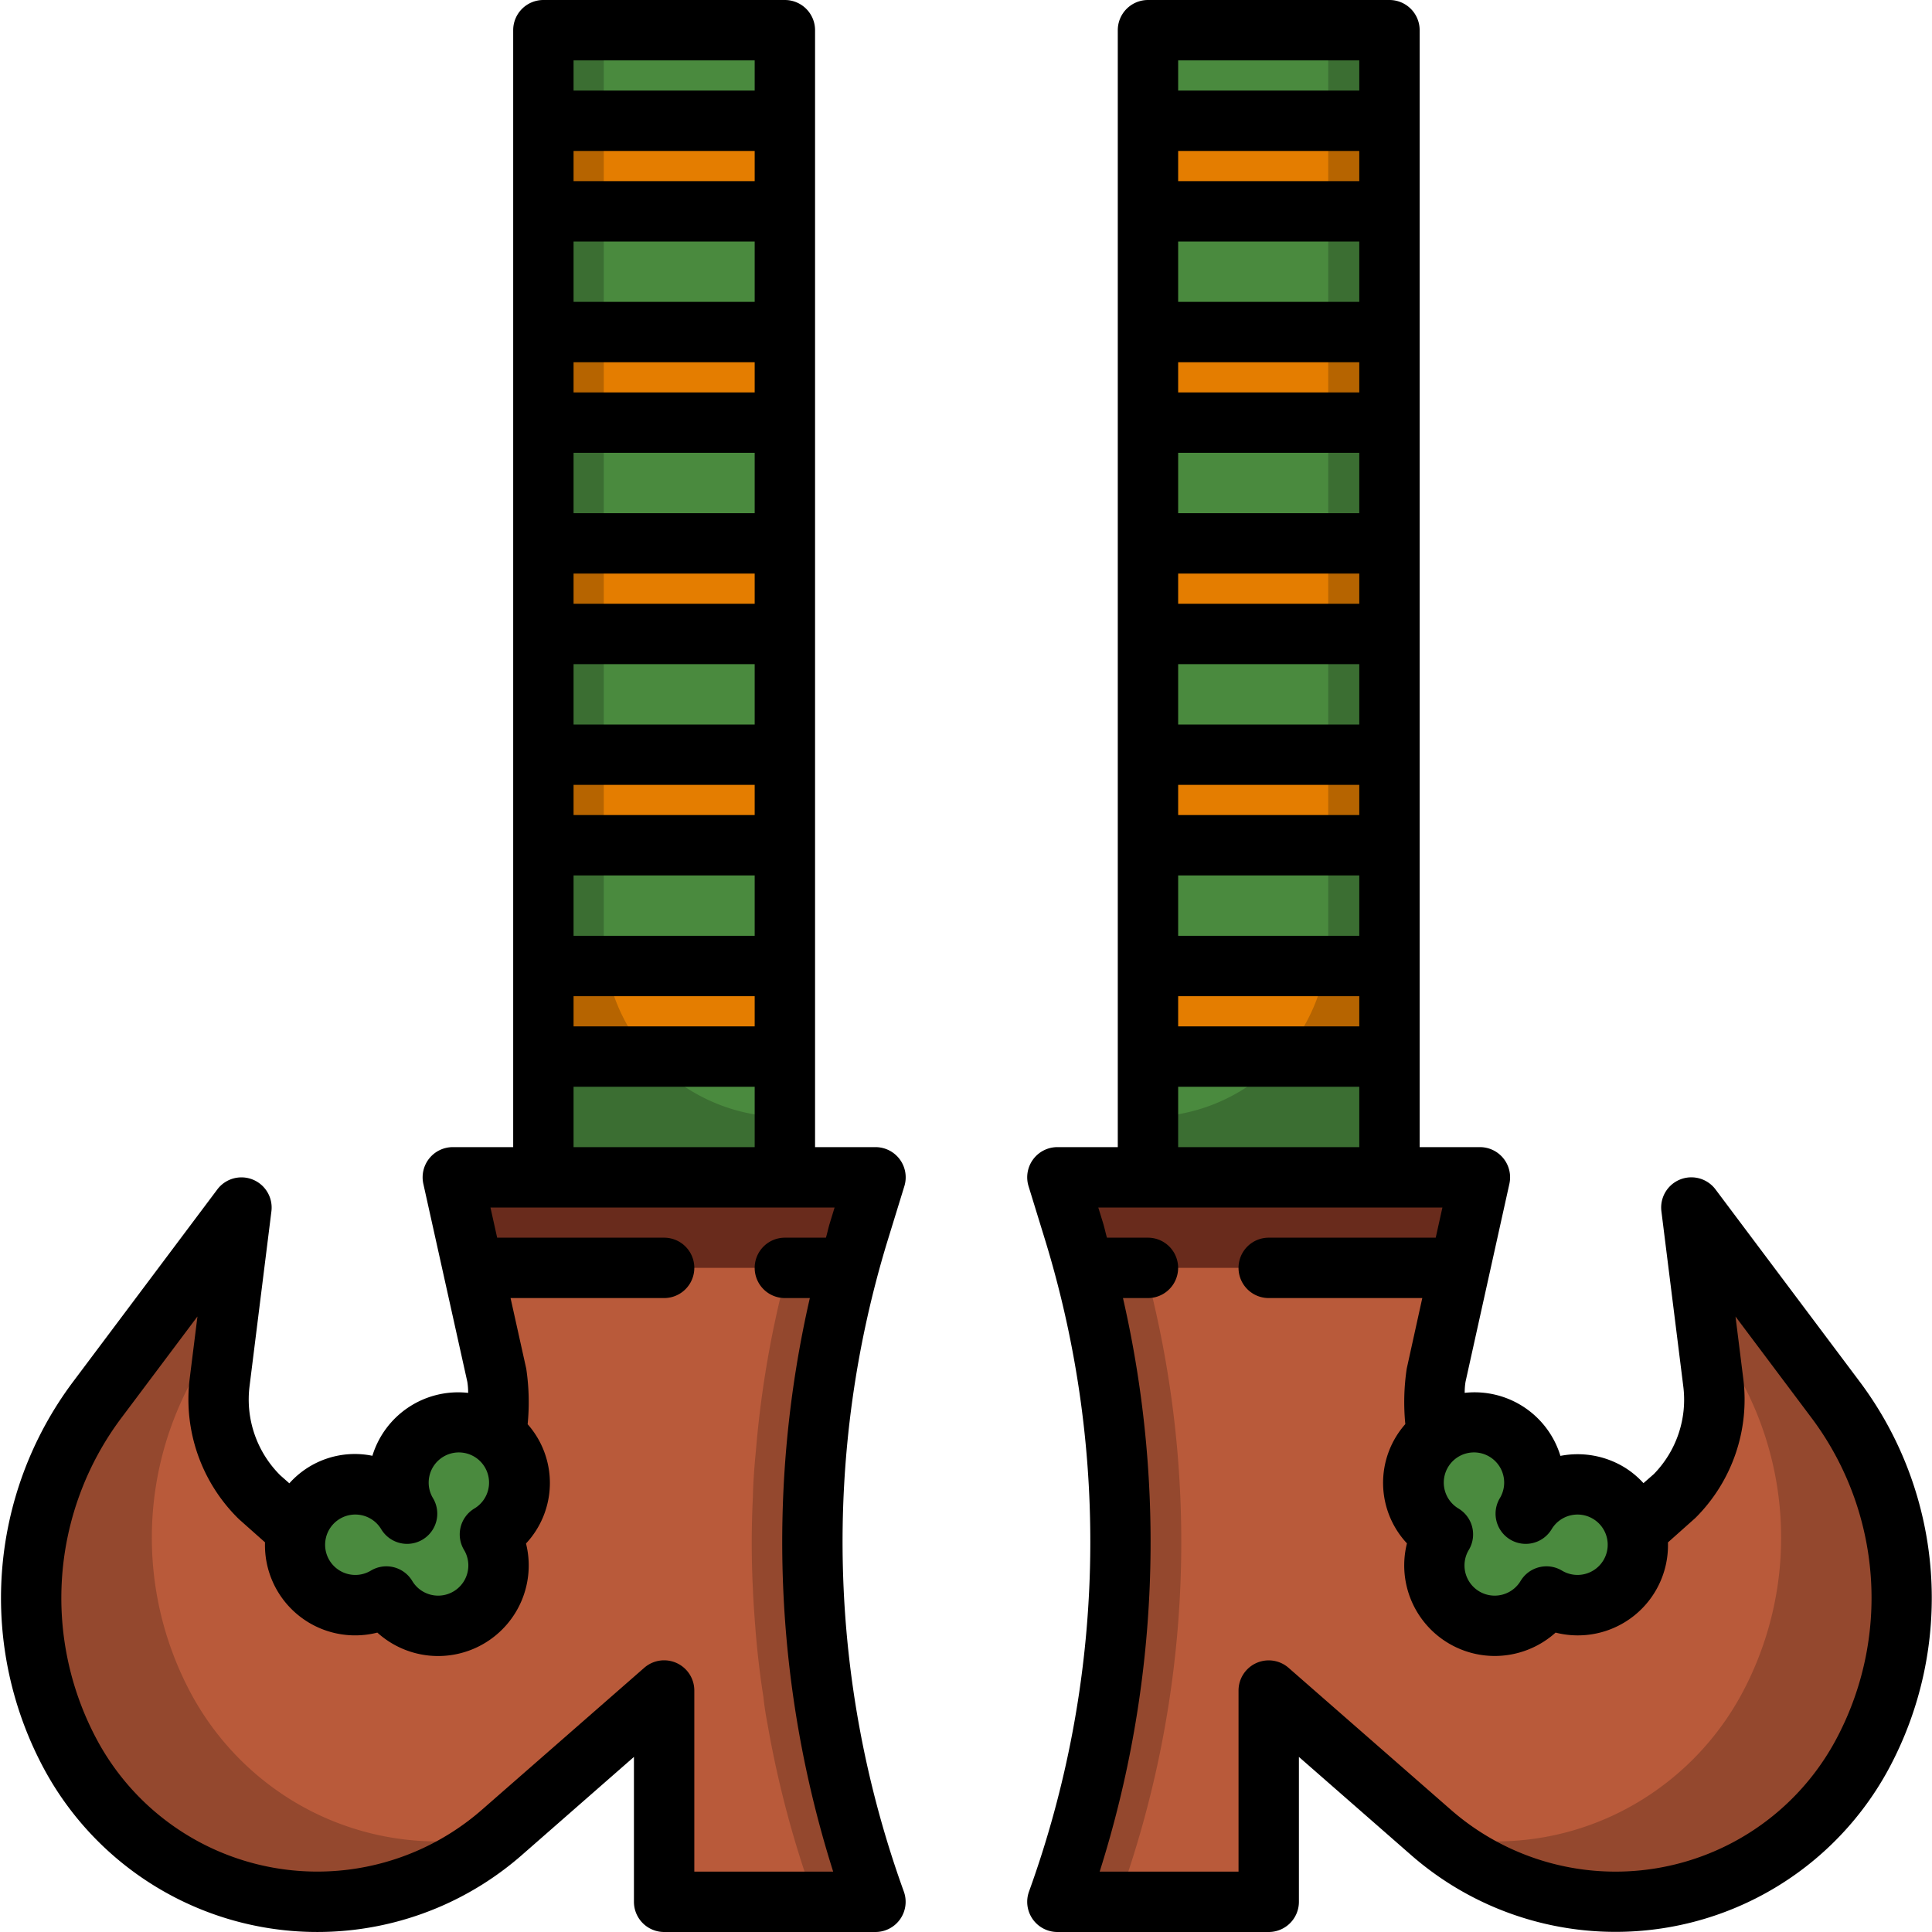 <svg xmlns="http://www.w3.org/2000/svg" viewBox="0 0 64 64"><g id="_07-legs" data-name="07-legs"><rect x="18" y="1" width="8" height="38" style="fill:#4a8a3e"/><rect x="38" y="1" width="8" height="38" style="fill:#4a8a3e"/><rect x="18" y="32" width="8" height="3" style="fill:#e47d00"/><rect x="18" y="25" width="8" height="3" style="fill:#e47d00"/><rect x="18" y="18" width="8" height="3" style="fill:#e47d00"/><rect x="18" y="11" width="8" height="3" style="fill:#e47d00"/><rect x="18" y="4" width="8" height="3" style="fill:#e47d00"/><rect x="38" y="32" width="8" height="3" style="fill:#e47d00"/><path d="M20,31V1H18V39h8V37h0A6,6,0,0,1,20,31Z" style="opacity:0.2"/><rect x="38" y="25" width="8" height="3" style="fill:#e47d00"/><rect x="38" y="18" width="8" height="3" style="fill:#e47d00"/><rect x="38" y="11" width="8" height="3" style="fill:#e47d00"/><rect x="38" y="4" width="8" height="3" style="fill:#e47d00"/><path d="M29,63H22V56l-5.37,4.7A9.282,9.282,0,0,1,2.36,58.16a10.921,10.921,0,0,1,.85-11.77L8,40l-.72,5.78a4.549,4.549,0,0,0,1.3,3.8l.19.19a4.56,4.56,0,0,0,7.79-3.24,4.726,4.726,0,0,0-.1-.98L15.67,42,15,39H29l-.56,1.81c-.12.4-.24.79-.34,1.19A34.875,34.875,0,0,0,29,63Z" style="fill:#b95a3a"/><path d="M27.43,57.14A34.261,34.261,0,0,0,29,63H22V56l-5.37,4.7A9.282,9.282,0,0,1,2.36,58.16a10.921,10.921,0,0,1,.85-11.77L8,40l-.72,5.78a4.222,4.222,0,0,0,.02,1.28,4.525,4.525,0,0,0,1.28,2.52l.19.19a4.56,4.56,0,0,0,7.79-3.24,4.726,4.726,0,0,0-.1-.98L16.34,45l-.06-.27L15.67,42,15,39H29l-.56,1.81c-.12.4-.24.79-.34,1.19a34.041,34.041,0,0,0-1.06,6.06c-.05.51-.09,1.03-.1,1.54q-.075,1.515,0,3.03c.02.5.06,1.01.1,1.52.06.69.14,1.38.25,2.07C27.32,56.52,27.37,56.83,27.43,57.14Z" style="fill:#b95a3a"/><g style="opacity:0.2"><path d="M14.51,61a9.246,9.246,0,0,1-4.74-1.3,9.358,9.358,0,0,1-3.41-3.54,10.921,10.921,0,0,1,.85-11.77L7.5,44,8,40,3.21,46.39a10.921,10.921,0,0,0-.85,11.77A9.358,9.358,0,0,0,5.77,61.7a9.282,9.282,0,0,0,10.781-.937A9.28,9.28,0,0,1,14.51,61Z"/></g><path d="M63,52.94a10.892,10.892,0,0,1-1.33,5.22,9.358,9.358,0,0,1-3.41,3.54,9.292,9.292,0,0,1-10.86-1L42.03,56v7h-7a34.875,34.875,0,0,0,.9-21c-.1-.4-.22-.79-.34-1.19L35.03,39h14l-.67,3-.79,3.55a4.726,4.726,0,0,0-.1.98,4.56,4.56,0,0,0,7.79,3.24l.19-.19a4.549,4.549,0,0,0,1.3-3.8L56.03,40l4.79,6.39A10.965,10.965,0,0,1,63,52.94Z" style="fill:#b95a3a"/><g style="opacity:0.2"><path d="M60.82,46.39,56.03,40l.5,4,.292.389a10.921,10.921,0,0,1,.85,11.77,9.358,9.358,0,0,1-3.41,3.54,9.177,9.177,0,0,1-6.781,1.063,9.277,9.277,0,0,0,14.191-2.6,10.921,10.921,0,0,0-.85-11.77Z"/></g><g style="opacity:0.2"><path d="M37.93,42c-.1-.4-.22-.79-.34-1.19L37.03,39h-2l.56,1.81c.12.4.24.79.34,1.19a34.875,34.875,0,0,1-.9,21h2A34.875,34.875,0,0,0,37.93,42Z"/></g><path d="M44,31V1h2V39H38V37h0A6,6,0,0,0,44,31Z" style="opacity:0.2"/><path d="M29,39l-.56,1.81c-.12.4-.24.79-.34,1.19H15.67L15,39Z" style="fill:#692b1c"/><path d="M49.03,39l-.67,3H35.93c-.1-.4-.22-.79-.34-1.19L35.03,39Z" style="fill:#692b1c"/><path d="M14.171,47.4a2,2,0,0,0-.685,2.744,2,2,0,1,0-.686,2.743,2,2,0,0,0,3.429-2.057,2,2,0,1,0-2.058-3.43Z" style="fill:#4a8a3e"/><path d="M49.856,47.4a2,2,0,0,1,.686,2.744,2,2,0,1,1,.686,2.743,2,2,0,0,1-3.43-2.057,2,2,0,0,1,2.058-3.43Z" style="fill:#4a8a3e"/><path d="M27.29,56.22c-.11-.69-.19-1.38-.25-2.07-.04-.51-.08-1.02-.1-1.52q-.075-1.515,0-3.03c.01-.51.05-1.03.1-1.54A34.041,34.041,0,0,1,28.1,42h-2a34.041,34.041,0,0,0-1.06,6.06c-.05.51-.09,1.03-.1,1.54q-.075,1.515,0,3.03c.02.5.06,1.01.1,1.52.06.69.14,1.38.25,2.07.03.3.08.61.14.92A34.261,34.261,0,0,0,27,63h2a34.261,34.261,0,0,1-1.57-5.86C27.37,56.83,27.32,56.52,27.29,56.22Z" style="opacity:0.2"/><path d="M61.617,45.785,56.828,39.4a1,1,0,0,0-1.792.724l.723,5.785a3.524,3.524,0,0,1-.974,2.922l-.343.3A2.931,2.931,0,0,0,53.8,48.6a2.987,2.987,0,0,0-2.109-.372A2.972,2.972,0,0,0,48.52,46.14a2.2,2.2,0,0,1,.028-.369L50,39.217A1,1,0,0,0,49.028,38h-2V1a1,1,0,0,0-1-1h-8a1,1,0,0,0-1,1V38h-2a1,1,0,0,0-.956,1.294l.558,1.813a34.092,34.092,0,0,1-.542,21.551A1,1,0,0,0,35.028,64h7a1,1,0,0,0,1-1V58.2l3.716,3.251a10.284,10.284,0,0,0,15.8-2.814A11.947,11.947,0,0,0,61.617,45.785ZM48.829,48.113a1,1,0,0,1,.856,1.515A1,1,0,1,0,51.4,50.657a1,1,0,1,1,.343,1.372,1,1,0,0,0-1.372.343,1,1,0,1,1-1.715-1.029,1,1,0,0,0-.343-1.372,1,1,0,0,1,.272-1.828A1.019,1.019,0,0,1,48.829,48.113ZM45.028,6h-6V5h6Zm0,2v2h-6V8Zm0,4v1h-6V12Zm0,3v2h-6V15Zm0,4v1h-6V19Zm0,3v2h-6V22Zm0,4v1h-6V26Zm0,3v2h-6V29Zm0,4v1h-6V33Zm0-31V3h-6V2Zm-6,34h6v2h-6ZM60.789,57.683A8.284,8.284,0,0,1,48.061,59.95l-5.374-4.7A1,1,0,0,0,41.028,56v6h-4.6A36.163,36.163,0,0,0,37.2,43h.827a1,1,0,0,0,0-2H36.669c-.046-.16-.079-.323-.127-.481L36.382,40h11.4l-.222,1H42.028a1,1,0,1,0,0,2h5.087L46.6,45.337a7.459,7.459,0,0,0-.047,1.838,2.938,2.938,0,0,0,.054,3.951,3,3,0,0,0,2.906,3.73,3.016,3.016,0,0,0,2.018-.774,2.987,2.987,0,0,0,3.722-2.988l.907-.808a5.529,5.529,0,0,0,1.587-4.625l-.256-2.049,2.53,3.373A9.94,9.94,0,0,1,60.789,57.683Z"/><path d="M29.4,41.107l.558-1.813A1,1,0,0,0,29,38H27V1a1,1,0,0,0-1-1H18a1,1,0,0,0-1,1V38H15a1,1,0,0,0-.976,1.217l1.456,6.554a2.2,2.2,0,0,1,.028.37,2.971,2.971,0,0,0-3.172,2.084,2.906,2.906,0,0,0-2.751.912l-.3-.265a3.543,3.543,0,0,1-1.017-2.963l.723-5.785A1,1,0,0,0,7.2,39.4L2.411,45.785a11.945,11.945,0,0,0-.928,12.856,10.284,10.284,0,0,0,15.8,2.814L21,58.2V63a1,1,0,0,0,1,1h7a1,1,0,0,0,.94-1.342A34.093,34.093,0,0,1,29.4,41.107ZM25,6H19V5h6Zm0,2v2H19V8Zm0,4v1H19V12Zm0,3v2H19V15Zm0,4v1H19V19Zm0,3v2H19V22Zm0,4v1H19V26Zm0,3v2H19V29Zm0,4v1H19V33ZM25,2V3H19V2ZM19,36h6v2H19ZM10.8,50.929a1,1,0,0,1,1.828-.272,1,1,0,0,0,1.715-1.029,1,1,0,1,1,1.372.343,1,1,0,0,0-.343,1.372,1,1,0,1,1-1.715,1.029,1,1,0,0,0-1.372-.343,1,1,0,0,1-1.485-1.1ZM23,62V56a1,1,0,0,0-1.659-.752l-5.374,4.7A8.284,8.284,0,0,1,3.239,57.683a9.94,9.94,0,0,1,.772-10.7l2.53-3.373-.256,2.049a5.548,5.548,0,0,0,1.63,4.665l.864.768A2.987,2.987,0,0,0,12.5,54.082a3,3,0,0,0,3.558.348,3,3,0,0,0,1.367-3.3,2.938,2.938,0,0,0,.054-3.951,7.508,7.508,0,0,0-.046-1.838L16.913,43H22a1,1,0,0,0,0-2H16.469l-.222-1h11.4l-.159.519c-.049.159-.081.322-.128.481H26a1,1,0,0,0,0,2h.827A36.163,36.163,0,0,0,27.6,62Z"/></g></svg>
